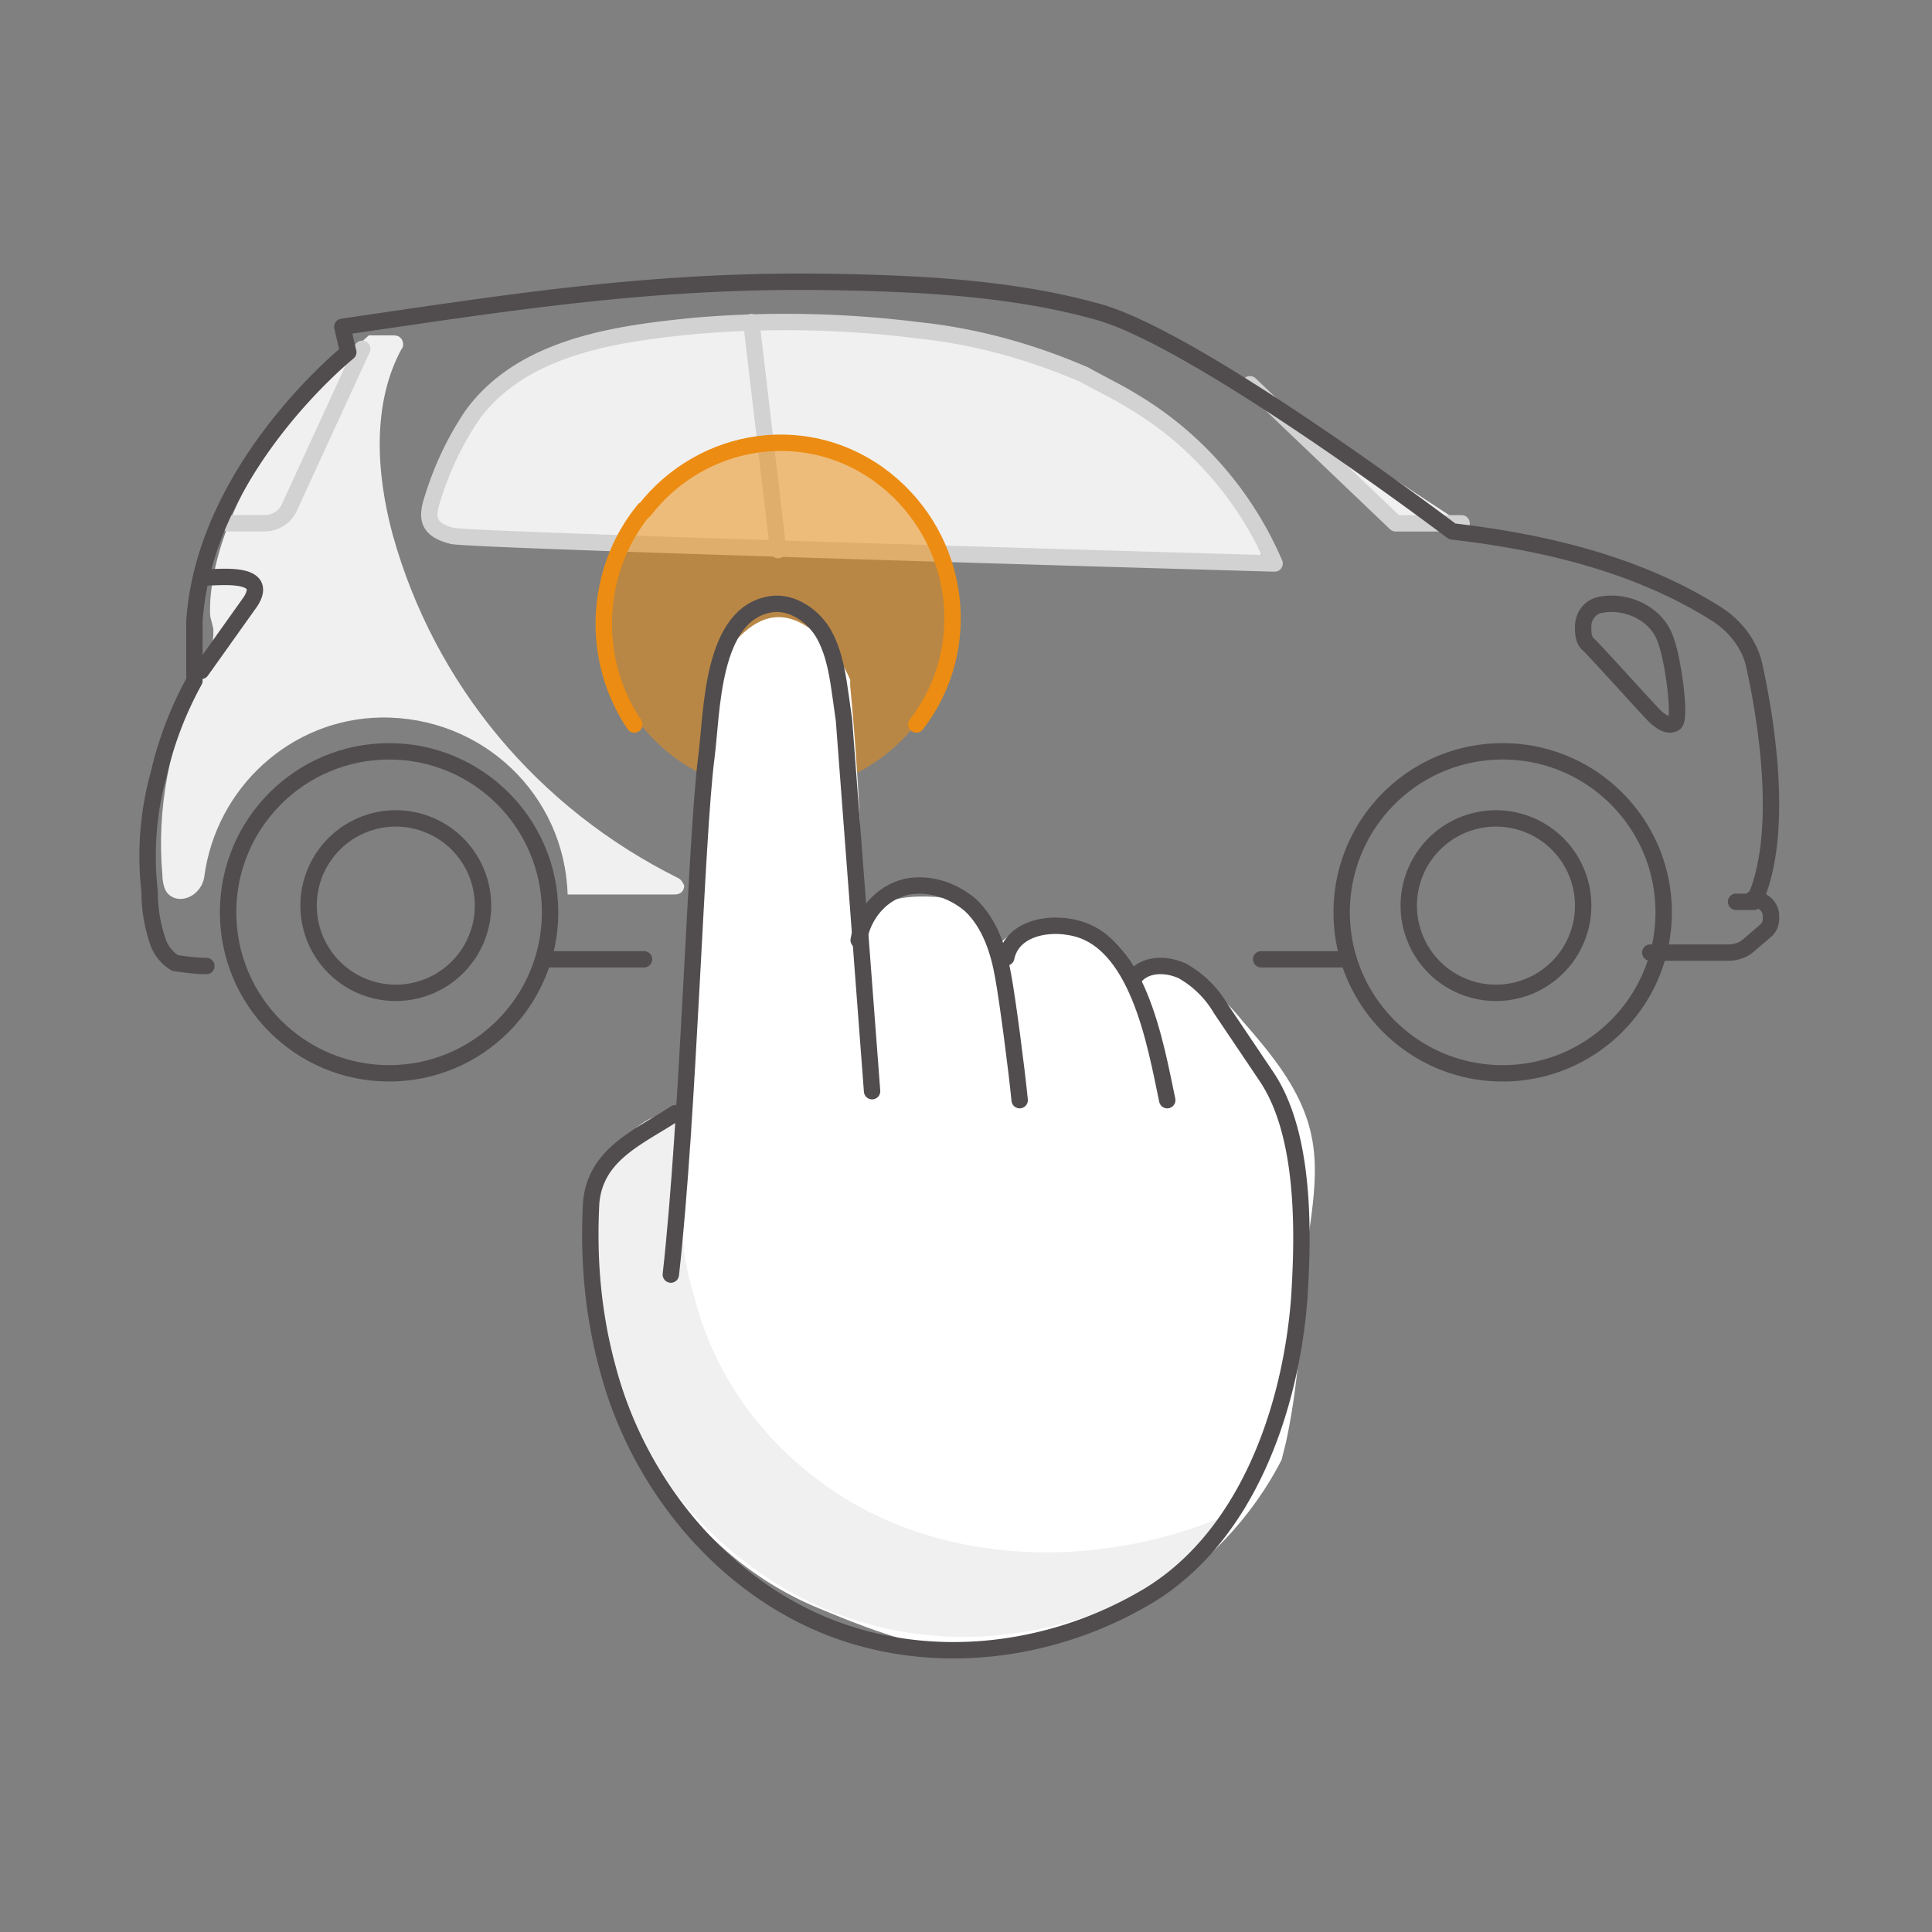 <?xml version="1.0" encoding="utf-8"?>
<svg width="144" height="144" viewBox="0 0 144 144" xmlns="http://www.w3.org/2000/svg">
  <rect x="0" y="0" width="144" height="144" fill="#808080" stroke="none"/>
  <g fill="none" fill-rule="evenodd">
    <path fill="#F0F0F0" d="M14.668 50.931c.669-1.33 1.337-2.77 1.226-4.1l-.223-.886S14.668 36.525 27.484 25h1.895c.446 0 .669.332.669.665 0 .11 0 .222-.112.332-2.229 4.1-1.894 9.31-.668 13.853 3.12 11.192 10.81 20.39 21.286 25.599.223.11.335.332.446.554 0 .332-.223.665-.669.665h-8.024c-.223-7.425-6.353-13.299-13.931-13.188-6.687.111-12.26 5.209-13.15 11.858-.112.886-.892 1.662-1.784 1.662-.446 0-.892-.222-1.115-.665-.111-.222-.222-.665-.222-1.108-.446-4.987.557-9.863 2.563-14.296M108.938 39.005h-4.914L93.166 28.64"/>
    <path stroke="#D2D2D2" stroke-linecap="round" stroke-linejoin="round" stroke-width="1.221" d="M108.938 39.005h-4.914L93.166 28.64"/>
    <path fill="#F0F0F0" d="M87.986 41.84c-15.998-.45-53.18-1.692-54.284-2.03-1.766-.451-1.986-1.128-1.435-2.82.663-2.144 1.545-4.174 2.87-5.979 2.426-3.497 6.399-5.076 10.37-5.753 4.855-.903 7.284-1.354 12.249-1.241 3.53.113 7.06.226 10.59.677 4.305.451 8.387 1.58 12.358 3.271 2.759 1.354 5.739 2.82 8.055 4.85 2.318 2.031 4.082 5.303 5.076 8.123.22.226.22.677 0 .902-.22.113-.442.226-.663.113-1.103 0-2.206-.113-3.31-.451"/>
    <path stroke="#D2D2D2" stroke-linecap="round" stroke-linejoin="round" stroke-width="1.221" d="M27 26l-5.455 11.87A2.025 2.025 0 0 1 19.727 39H17"/>
    <path stroke="#514D4E" stroke-linecap="round" stroke-linejoin="round" stroke-width="1.221" d="M29 56c6.628 0 12 5.372 12 12s-5.372 12-12 12-12-5.372-12-12 5.372-12 12-12zM130.65 67c.676 0 1.35.526 1.35 1.263v.21c0 .316-.111.632-.338.843l-1.35 1.158c-.337.315-.9.526-1.462.526H123"/>
    <path stroke="#514D4E" stroke-linecap="round" stroke-linejoin="round" stroke-width="1.221" d="M15.381 72c-.779 0-1.558-.111-2.338-.223a3.078 3.078 0 0 1-1.225-1.447 11.462 11.462 0 0 1-.668-3.896c-.334-2.894-.111-5.899.668-8.682a26.814 26.814 0 0 1 2.673-7.012v-4.453c.779-11.465 11.468-20.035 11.468-20.035l-.445-1.893c12.915-1.892 23.382-3.562 36.52-3.339 6.57.111 13.473.445 19.82 2.226 7.57 2.115 26.388 16.363 26.388 16.363 6.792.779 13.918 2.449 19.82 6.233 1.335.89 2.337 2.226 2.671 3.673.891 4.008 2.339 12.69 0 17.699h-1.336M48 71.5h-7M100 71.5h-6"/>
    <path stroke="#514D4E" stroke-linecap="round" stroke-linejoin="round" stroke-width="1.221" d="M123.267 53.3c.449.463 1.121.926 1.57.579.449-.348-.112-4.636-.672-6.142-.674-2.086-3.026-3.013-4.821-2.666-.784.116-1.344.812-1.344 1.623v.232c0 .463.111.927.447 1.158 1.234 1.275 3.923 4.288 4.82 5.215z"/>
    <path stroke="#D2D2D2" stroke-linecap="round" stroke-linejoin="round" stroke-width="1.221" d="M95 42c-2.213-5.146-5.973-9.377-10.621-12.122-1.107-.686-2.324-1.258-3.54-1.944-3.983-1.715-8.077-2.859-12.392-3.316a79.635 79.635 0 0 0-16.485-.344c-5.864.572-13.056 1.487-16.817 6.748a23.314 23.314 0 0 0-2.877 6.06c-.553 1.602-.332 2.402 1.438 2.86C34.813 40.285 95 42 95 42zM56 24l2 17"/>
    <path stroke="#514D4E" stroke-linecap="round" stroke-linejoin="round" stroke-width="1.221" d="M15.498 43.032c.995 0 4.578-.422 3.184 1.795L15 50M29.5 61a6.5 6.5 0 1 1 0 13 6.5 6.5 0 0 1 0-13zM112 56c6.628 0 12 5.372 12 12s-5.372 12-12 12-12-5.372-12-12 5.372-12 12-12z"/>
    <path stroke="#514D4E" stroke-linecap="round" stroke-linejoin="round" stroke-width="1.221" d="M111.5 61a6.5 6.5 0 1 1 0 13 6.5 6.5 0 0 1 0-13z"/>
    <path d="M58 33c7.18 0 13 5.82 13 13s-5.82 13-13 13c-7.179 0-13-5.82-13-13s5.821-13 13-13" style="fill: rgba(236, 142, 18, 0.53);"/>
    <path stroke-linecap="round" stroke-linejoin="round" stroke-width="1.221" d="M48 38.078c4.39-5.678 12.4-6.792 17.995-2.338C71.591 40.194 72.69 48.322 68.3 54M47.28 54c-3.295-4.855-2.987-11.476.72-16" style="stroke: rgb(236, 140, 18);"/>
    <path fill="#FFF" d="M44.164 98.872c.446 3.347 2.01 6.473 3.796 9.373 3.35 5.246 7.48 9.374 13.286 11.716 3.238 1.34 6.923 2.79 10.384 3.014 3.684.224 7.48-1.115 10.942-2.344 5.47-2.009 10.272-6.582 12.951-11.828l.335-1.34c.782-3.682 1.117-7.475 1.229-11.158.111-3.682 1.451-7.921.67-11.604-.67-3.347-2.903-6.026-5.137-8.592-1.004-1.228-2.12-2.344-3.46-3.237-1.34-.781-3.239-.893-4.467 0-.893-3.236-4.354-5.021-7.592-4.129a6.79 6.79 0 0 0-2.68 1.674c-.781-2.008-2.68-3.46-4.8-3.57-2.122-.112-4.355.11-5.36 2.009 0-5.915-.335-11.83-.893-17.743v-.447c-.67-1.562-1.675-2.9-3.127-3.905-3.014-2.009-5.024.336-6.81 2.678-.67 1.897-.782 3.905-.559 5.802.224 1.005-.111 2.12-.893 2.902v3.124l-.67 21.313c-2.568.335-4.8 2.232-6.14 4.463-.559 3.906-1.564 7.923-1.005 11.829"/>
    <path fill="#F0F0F0" d="M62.959 111.672c8.901 5.45 20.695 5.116 30.041.556-7.01 8.675-19.694 12.012-30.152 8.23-10.46-3.781-18.136-14.236-18.804-25.359-.222-3.893.334-8.008 3.116-10.788 1-1.001 3.004-2.002 4.116-.668.78 1.001-.111 2.225-.222 3.337-.445 3.225-.334 6.45.667 9.565 1.558 6.34 5.675 11.679 11.238 15.127"/>
    <path stroke="#514D4E" stroke-linecap="round" stroke-linejoin="round" stroke-width="1.221" d="M64 70.074c.333-1.931 1.667-3.521 3.556-3.976 1.666-.34 3.444.227 4.777 1.363 1.445 1.363 2.111 3.408 2.445 5.338.333 1.818 1 6.93 1.222 9.201M75 71.366c.435-2.061 2.836-2.604 4.69-2.278 5.128.76 6.437 8.789 7.31 12.912"/>
    <path stroke="#514D4E" stroke-linecap="round" stroke-linejoin="round" stroke-width="1.221" d="M50 95c1.324-11.765 1.875-32.605 2.647-38.543.441-3.361.33-10.756 4.853-11.428 1.544-.224 3.199.896 3.97 2.353.773 1.456.993 3.137 1.214 4.705l.22 1.569L65 81.331"/>
    <path stroke="#514D4E" stroke-linecap="round" stroke-linejoin="round" stroke-width="1.221" d="M84.496 72.934c.771-1.127 2.424-1.127 3.635-.564a7.734 7.734 0 0 1 2.864 2.82l3.416 5.073c2.864 4.285 2.754 11.501 2.424 16.575-.661 8.345-3.966 17.703-11.237 22.1-7.161 4.286-16.195 5.414-24.017 2.256-8.042-3.27-14.101-10.825-16.305-19.282-1.101-4.058-1.432-8.118-1.212-12.29.33-3.607 3.526-4.849 6.28-6.653"/>
  </g>
</svg>